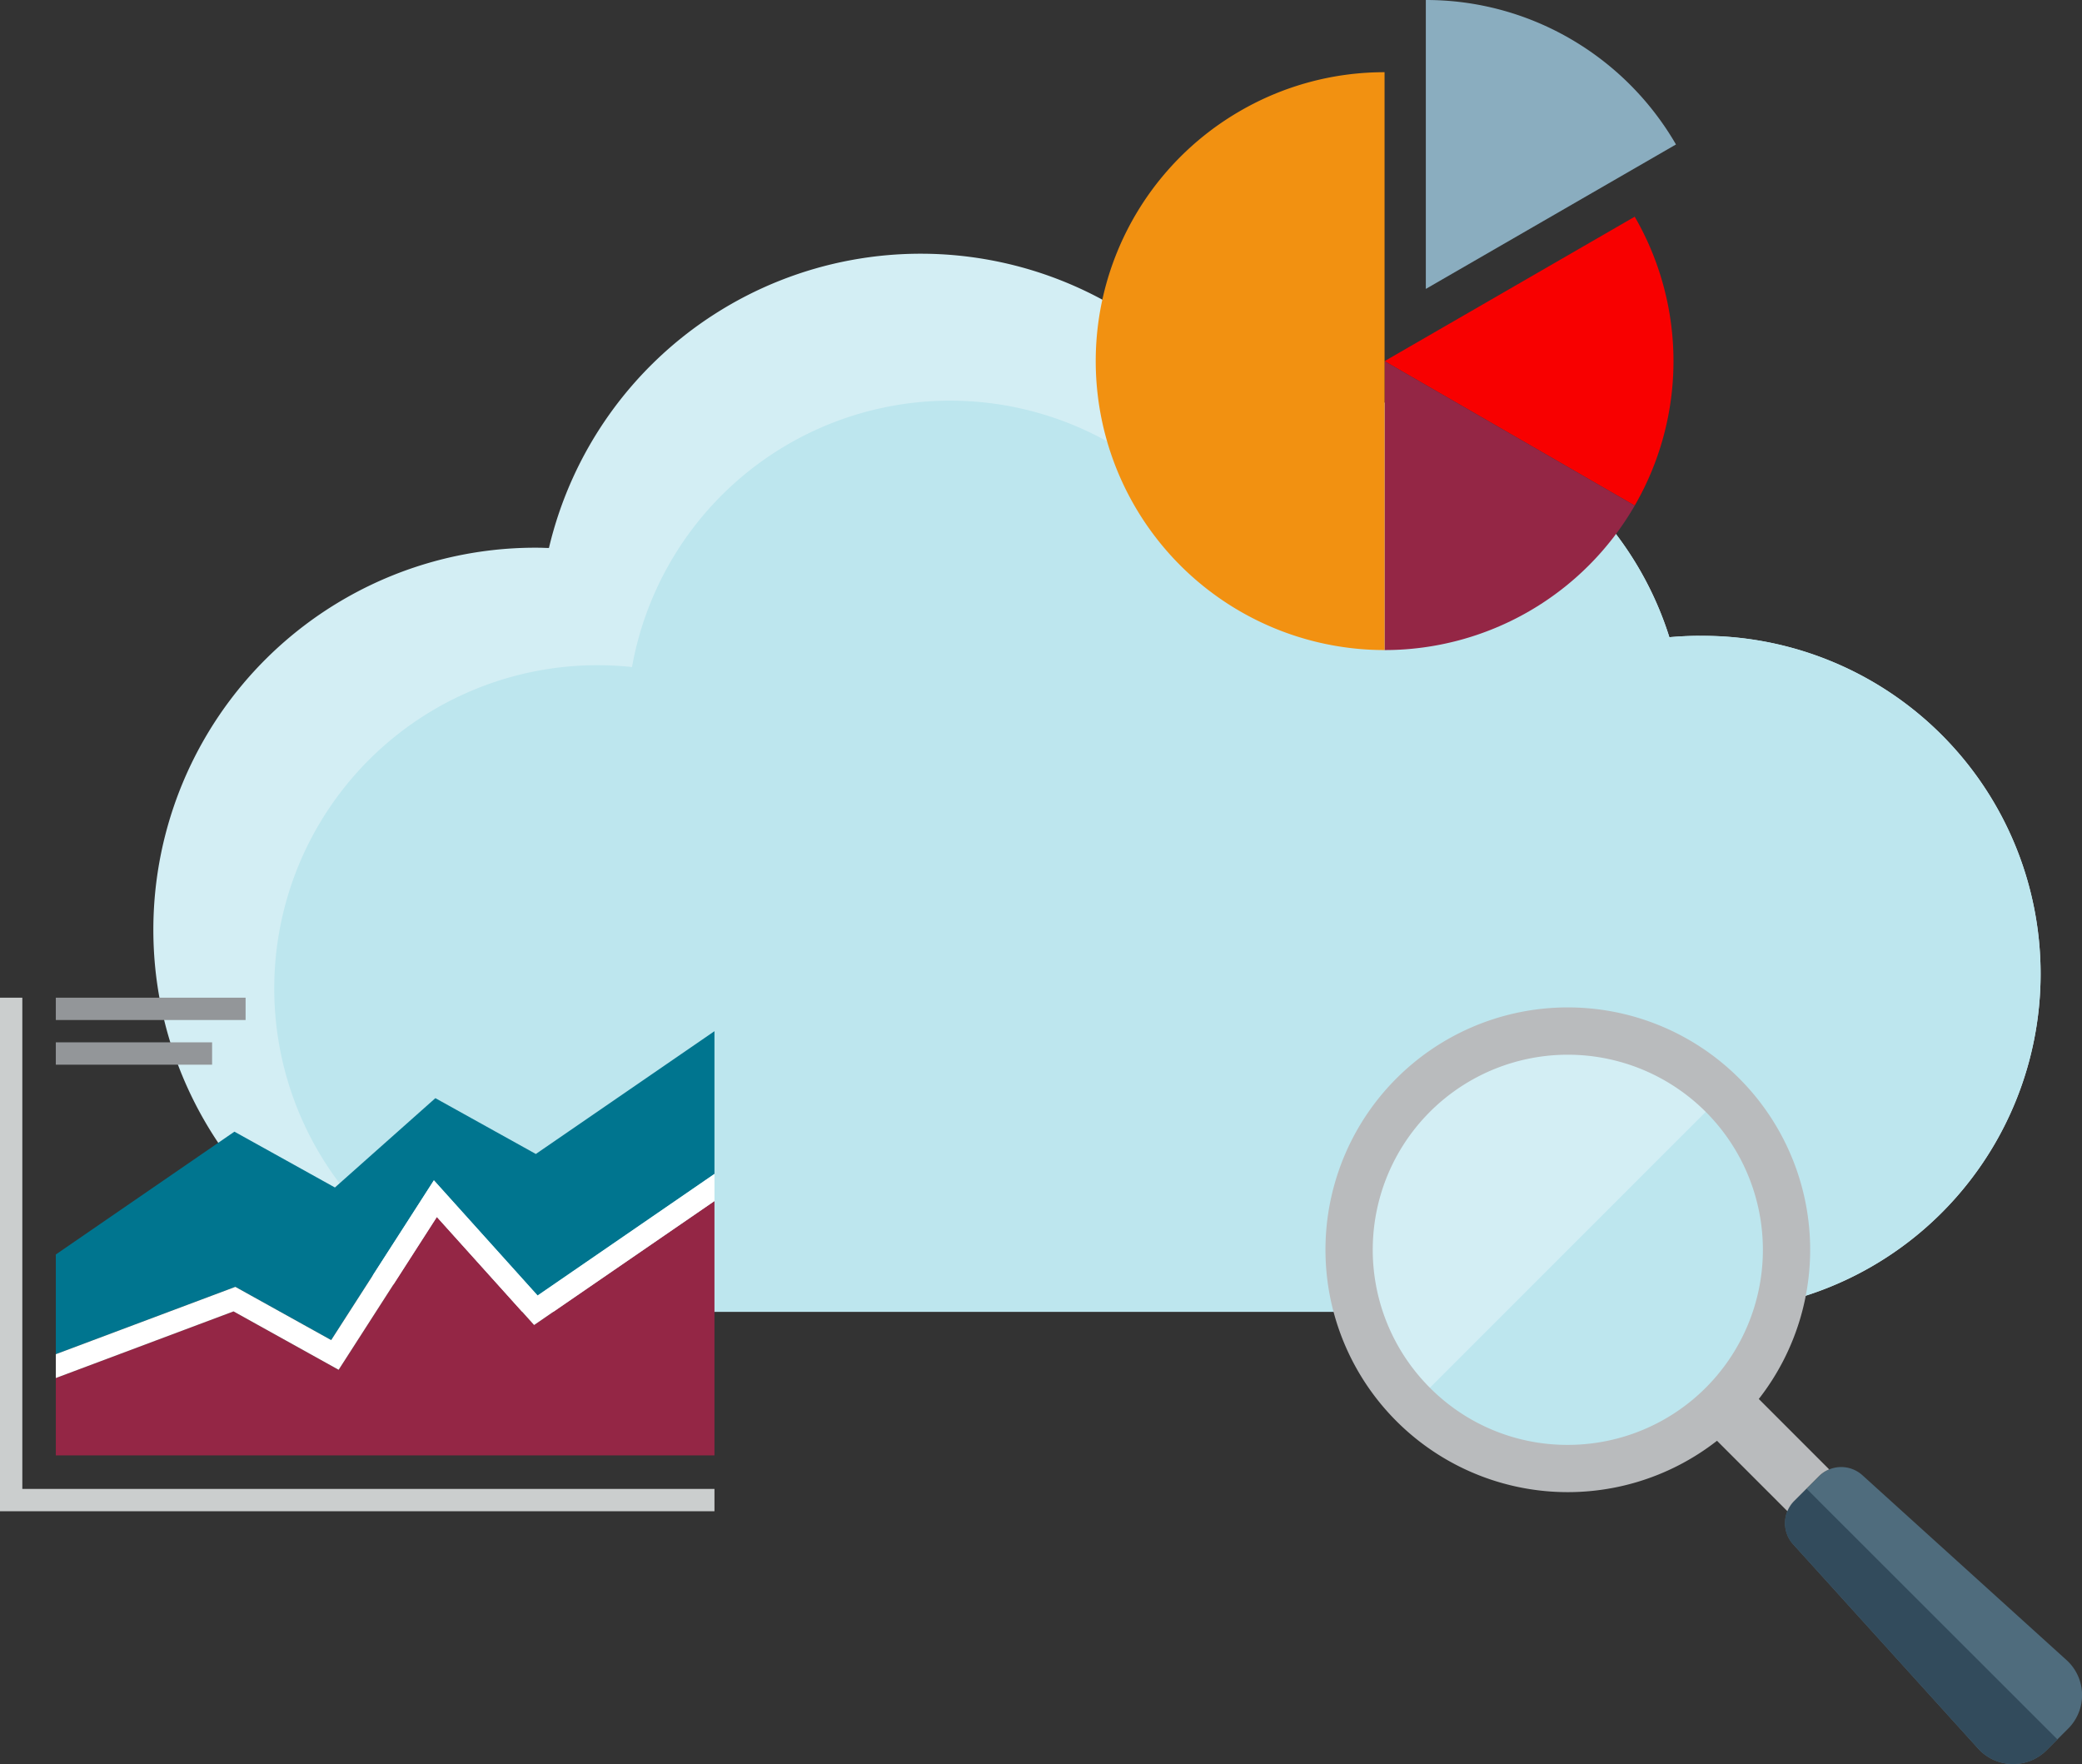 <svg xmlns="http://www.w3.org/2000/svg" viewBox="0 0 743.38 629.81"><rect x="0" y="0" width="743.38" height="629.81" fill="#333333" stroke="none"/><defs><style>.cls-1{fill:#d3eef4;}.cls-2{fill:#bde6ee;}.cls-3{fill:#cbcece;}.cls-4{fill:#939699;}.cls-5{fill:#00758f;}.cls-6{fill:#942645;}.cls-7{fill:#fff;}.cls-8{fill:#f80000;}.cls-9{fill:#f29111;}.cls-10{fill:#8aadbf;}.cls-11{fill:#4f6c7d;}.cls-12{fill:#324b5c;}.cls-13{fill:#b9bbbd;}</style></defs><title>feel-good</title><g id="Layer_2" data-name="Layer 2"><g id="Icons"><path class="cls-1" d="M606.83,227c-3.64,0-7.23.19-10.78.5A120.71,120.71,0,0,0,441.2,149.8,136.39,136.39,0,0,0,196,195.64c-1.22,0-2.44-.09-3.67-.09a136.41,136.41,0,1,0,0,272.81H606.83a120.67,120.67,0,1,0,0-241.33Z"/><path class="cls-2" d="M606.83,227c-3.64,0-7.23.19-10.78.5a120.68,120.68,0,0,0-186.84-60.82,115.38,115.38,0,0,0-183.55,71.47,116.65,116.65,0,0,0-12.32-.66,115.42,115.42,0,0,0,0,230.84H606.83a120.67,120.67,0,1,0,0-241.33Z"/><polygon class="cls-3" points="7.97 531.58 7.97 356.2 0 356.2 0 539.55 255.1 539.55 255.1 531.58 7.97 531.58 7.97 531.58"/><polygon class="cls-4" points="87.69 364.17 19.93 364.17 19.93 356.2 87.69 356.2 87.69 364.17 87.69 364.17"/><polygon class="cls-4" points="75.73 380.12 19.93 380.12 19.93 372.14 75.73 372.14 75.73 380.12 75.73 380.12"/><polygon class="cls-5" points="118.25 478.45 154.92 421.4 191.95 462.54 255.1 419.12 255.1 368.16 191.32 412 155.45 392.07 119.58 423.96 83.7 404.03 19.93 447.88 19.93 483.48 84.03 459.44 118.25 478.45 118.25 478.45"/><polygon class="cls-6" points="190.7 473.07 155.98 434.49 120.91 489.05 83.38 468.2 19.93 491.99 19.93 519.62 255.1 519.62 255.1 428.8 190.7 473.07 190.7 473.07"/><polygon class="cls-7" points="120.91 489.05 155.98 434.49 190.7 473.07 255.1 428.8 255.1 419.12 191.95 462.54 154.92 421.4 118.25 478.45 84.03 459.44 19.93 483.48 19.93 491.99 83.38 468.2 120.91 489.05 120.91 489.05"/><path class="cls-8" d="M583.68,77.37l-89.32,51.57,89.32,51.56a103,103,0,0,0,0-103.13Z"/><path class="cls-6" d="M494.36,128.94V232.09a103.16,103.16,0,0,0,89.32-51.59l-89.32-51.56Z"/><path class="cls-9" d="M442.79,39.62a103.15,103.15,0,0,0,51.57,192.47V128.94h0V25.78a102.61,102.61,0,0,0-51.57,13.84Z"/><path class="cls-10" d="M560.66,13.83A102.63,102.63,0,0,0,509.09,0V103.15h0l89.32-51.57a103.61,103.61,0,0,0-37.75-37.75Z"/><path class="cls-2" d="M504.58,391A78.08,78.08,0,1,0,615,391a78.08,78.08,0,0,0-110.42,0Z"/><path class="cls-1" d="M504.58,391a78.08,78.08,0,0,0,0,110.42L615,391a78.08,78.08,0,0,0-110.42,0Z"/><path class="cls-11" d="M649.42,527.09l-8.77,8.77a11.25,11.25,0,0,0-.38,15.51l66,72.89a16.88,16.88,0,0,0,24.46.61l7.73-7.73a16.88,16.88,0,0,0-.61-24.46l-72.89-66a11.26,11.26,0,0,0-15.51.39Z"/><path class="cls-12" d="M640.27,551.37l66,72.89a16.88,16.88,0,0,0,24.46.61l3.86-3.87L645,531.47l-4.39,4.39a11.25,11.25,0,0,0-.38,15.51Z"/><path class="cls-13" d="M510.55,495.47a69.65,69.65,0,1,1,49.24,20.39,69.15,69.15,0,0,1-49.24-20.39Zm117.43,4a86.53,86.53,0,1,0-14.92,14.92l25.13,25.14a11.26,11.26,0,0,1,2.46-3.69l8.77-8.77a11.26,11.26,0,0,1,3.69-2.46L628,499.49Z"/></g></g></svg>